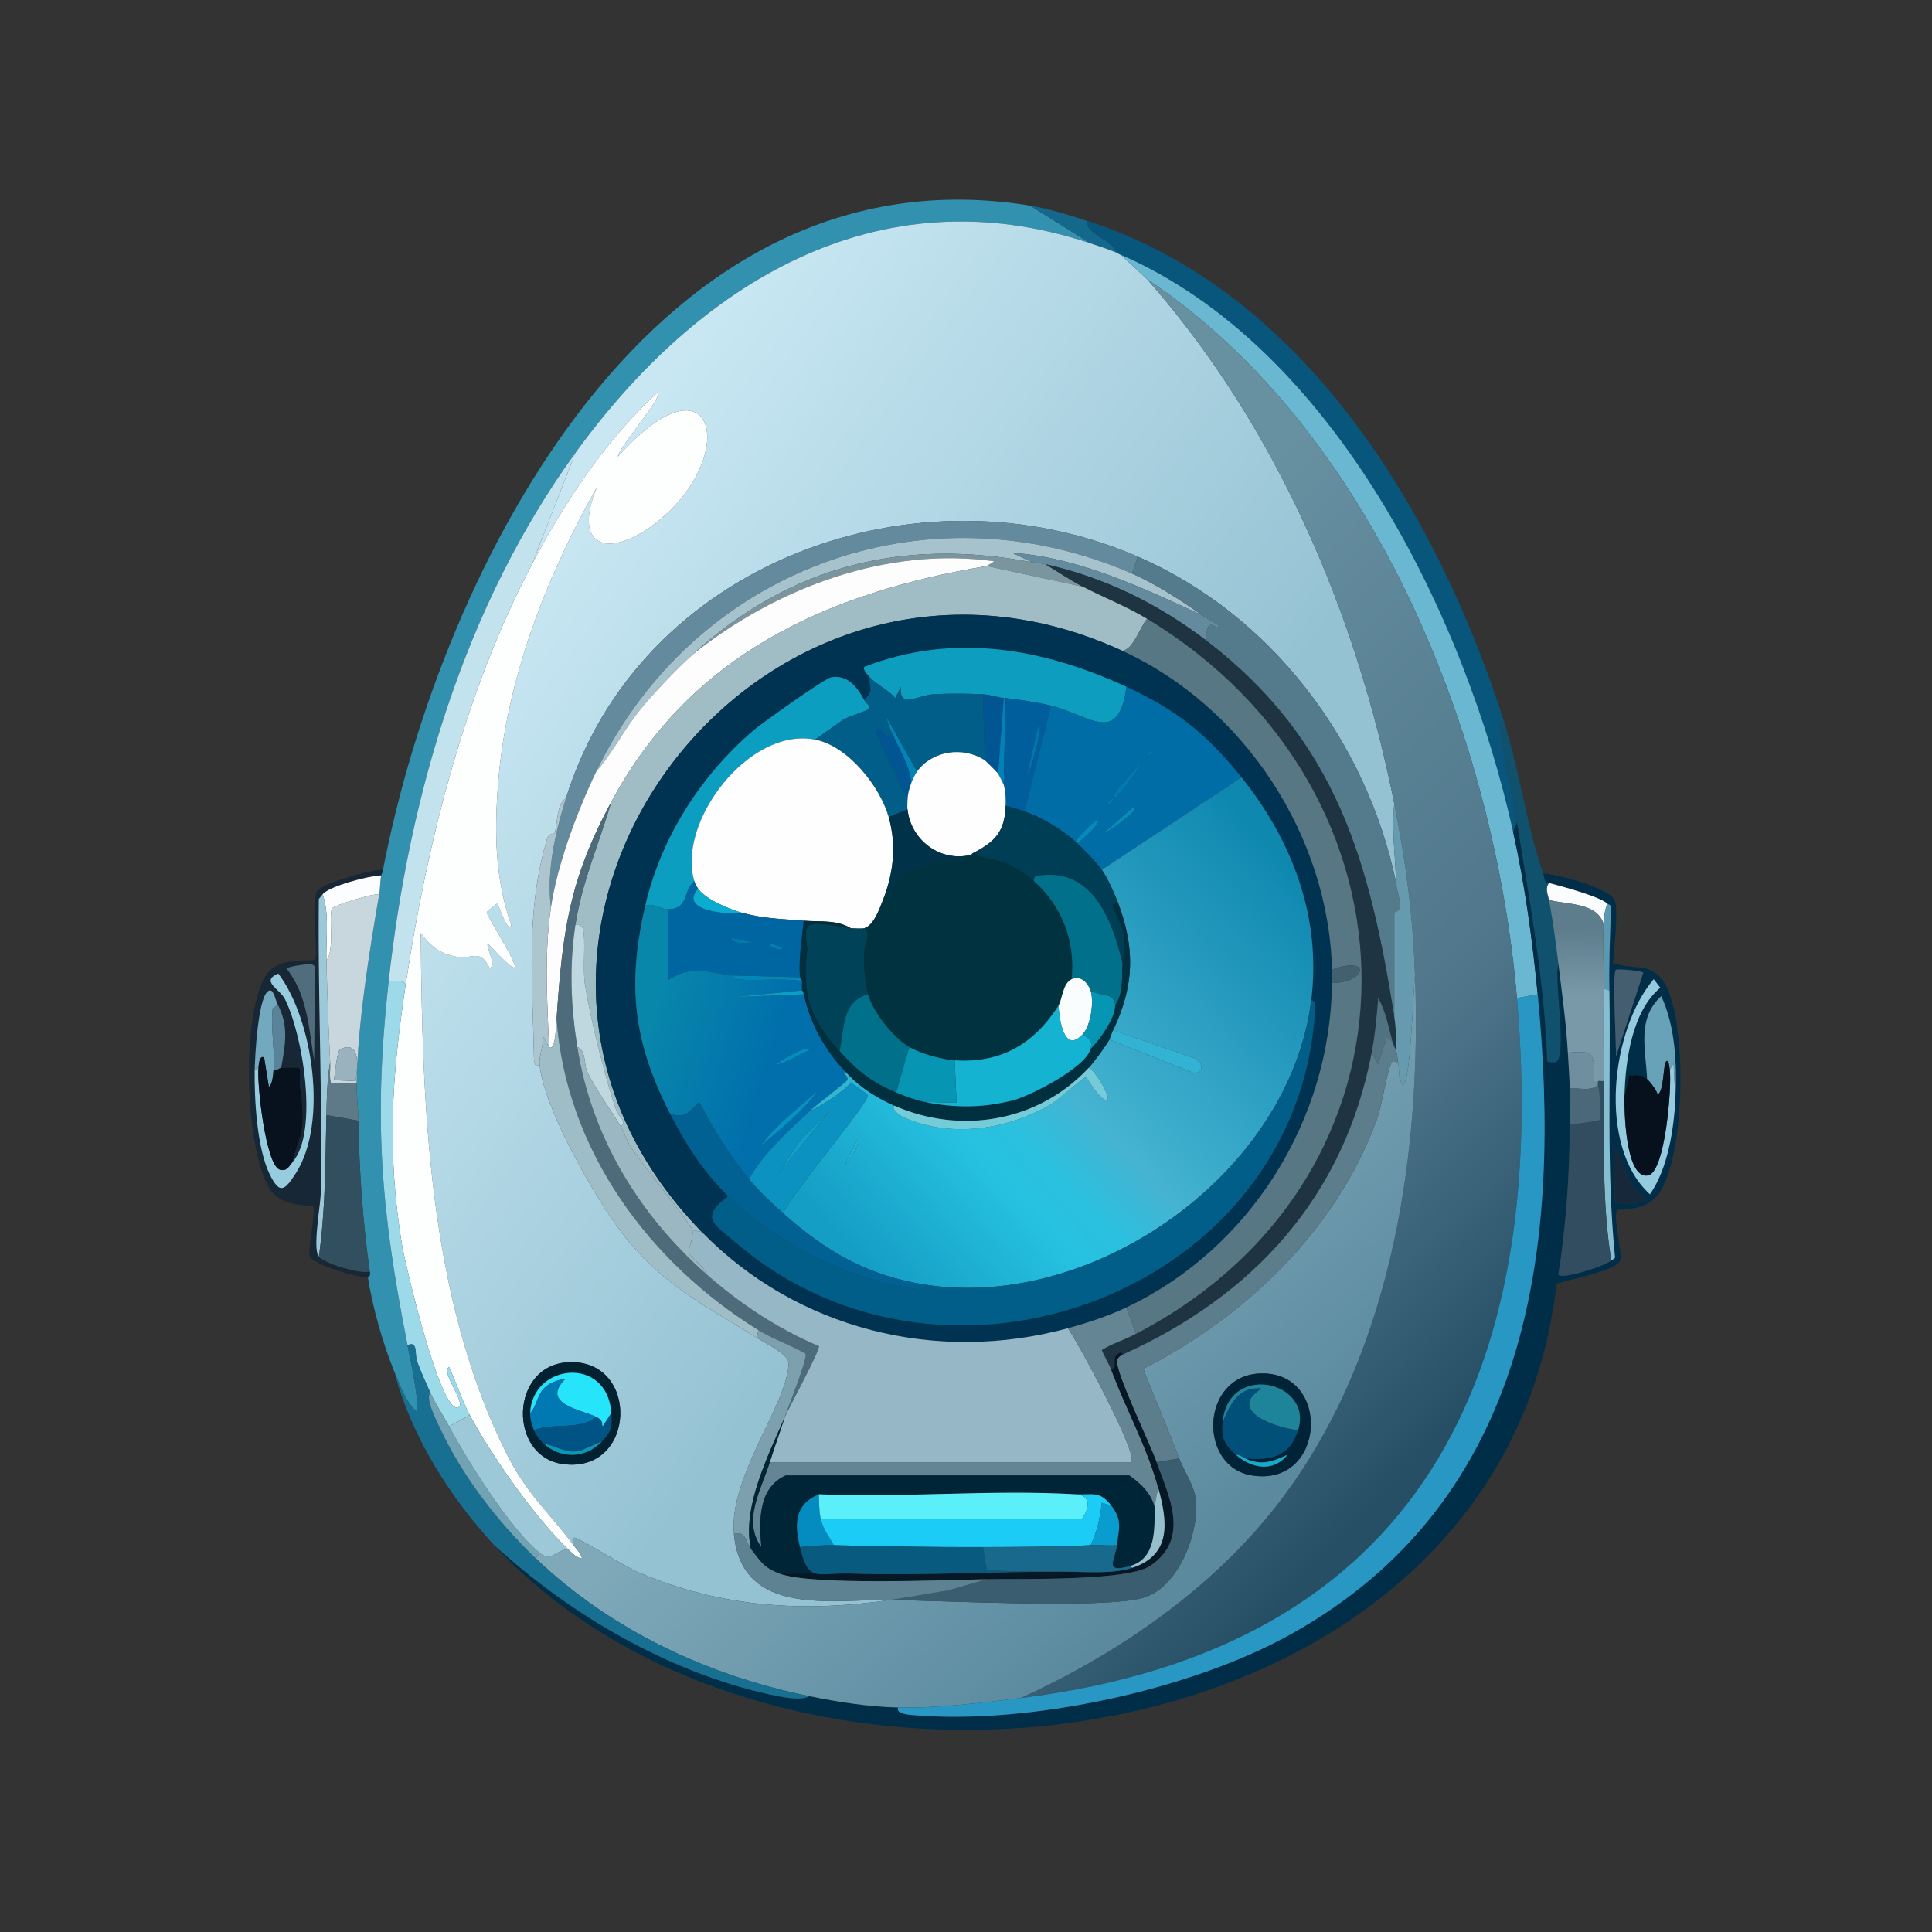 <svg xmlns="http://www.w3.org/2000/svg" width="1024" height="1024"><rect width="100%" height="100%" fill="#333333" stroke="none"/><defs><linearGradient id="a" x1="264.034" x2="586.626" y1="324.835" y2="561.339" gradientUnits="userSpaceOnUse"><stop offset="0%" style="stop-color:#c8e7f3"/><stop offset="89.75%" style="stop-color:#95c2d3"/></linearGradient></defs><defs><linearGradient id="b" x1="533.817" x2="839.213" y1="388.83" y2="684.394" gradientUnits="userSpaceOnUse"><stop offset="0%" style="stop-color:#6790a1"/><stop offset="59.529%" style="stop-color:#50778b"/><stop offset="64.941%" style="stop-color:#4c7388"/><stop offset="100%" style="stop-color:#264f66"/></linearGradient></defs><defs><linearGradient id="c" x1="669.352" x2="442.416" y1="443.986" y2="652.227" gradientUnits="userSpaceOnUse"><stop offset="0%" style="stop-color:#0f88b0"/><stop offset="53.896%" style="stop-color:#45b3d1"/><stop offset="65.26%" style="stop-color:#2bc0df"/><stop offset="73.052%" style="stop-color:#26c1e1"/><stop offset="100%" style="stop-color:#159ec5"/></linearGradient></defs><defs><linearGradient id="d" x1="834.884" x2="836.063" y1="491.934" y2="527.915" gradientUnits="userSpaceOnUse"><stop offset="0%" style="stop-color:#5e7d8c"/><stop offset="100%" style="stop-color:#7a99a8"/></linearGradient></defs><defs><linearGradient id="e" x1="344.017" x2="410.963" y1="537.385" y2="557.834" gradientUnits="userSpaceOnUse"><stop offset="0%" style="stop-color:#0987ab"/><stop offset="100%" style="stop-color:#006fac"/></linearGradient></defs><defs><linearGradient id="f" x1="486.891" x2="626.928" y1="677.834" y2="831.632" gradientUnits="userSpaceOnUse"><stop offset="0%" style="stop-color:#7fa9b9"/><stop offset="100%" style="stop-color:#5b8a9f"/></linearGradient></defs><path fill="#3191ae" d="m546 109 32 20c-113.275-37.834-208.137 21.586-273 111-58.65 80.85-88.058 181.263-99 280-8.131 73.367-4.132 121.457 10 193 1.083 5.483 7.128 33.136 4.5 35-5.462-5.096-8.495-13.738-11.5-21-5.878-14.208-11.7-34.777-14-50-.024-.156 1.422-.001 1-3-3.699-26.312-5.658-53.42-6-80-.083-6.464-1.137-13.778-1-20 .7-31.831 6.567-68.546 12-100 .534-3.094.48-7.232 1-10 .029-.155.678-1.338 1-3 31.334-161.996 144.741-384.345 343-352"/><path fill="#13688c" d="M576 117c-.878 6.661 13.576 10.282 16 17-4.557-1.904-9.309-3.433-14-5l-32-20c10.044 1.639 20.318 4.901 30 8"/><path fill="url(#a)" d="M578 129c4.691 1.567 9.443 3.096 14 5 .235.098 1.109.613 2 1l14 13c68.403 77.782 110.886 176.64 131 278-1.496 13.963.58 28.059 1 42-15.601-75.068-66.15-142.255-137-173-116.688-50.636-264.111 3.057-303 128-5.187 3.598-4.376 13.402-6 18.5-.183.576-3.095-.028-4 3-11.761 39.352-7.609 77.015-7 116 .01.619.112 6.475 3 3.5 1.727 22.903 30.992 74.236 46 92.5 21.317 25.943 41.789 35.395 69 52.5 4.655 2.926 17.093 8.971 17 13.5-.444 21.541-31.806 59.981-29 90.5 4.071 44.285 51.952 34.602 83 35-46.214 6.717-89.958 4.099-134.5-15-5.282-2.265-31.122-18.079-33-18-1.998.085-.503 3.181-.5 4-13.851-18.504-24.834-26.994-36-49.5-41.151-82.943-44.223-183.878-45-275 5.18 6.963 9.773 10.784 18.5 12.5 9.343 1.837 12.379-4.687 18 6 4.197-1.095-1.971-10.326-1-13 32.717 35.602-.858-13.963-.5-16.5.05-.352 5.156-4.591 5.5-4.5.876.231 5.277 15.644 7.5 11.5-8.63-25.201-9.057-48.606-7-75 4.327-55.511 25.519-109.714 52.5-157.5-13.397 31.732 5.476 38.391 30 20 46.175-34.628 33.225-94.235-19-36 .385-4.871 24.477-31.996 21-34-27.689 25.495-48.997 57.764-66.5 91l23-59c64.863-89.414 159.725-148.834 273-111M301.5 722c-31.413 1.293-32.424 50.141-3 54 38.893 5.101 40.786-55.555 3-54" style="fill:url(#a)"/>/&gt;<path fill="#09567c" d="M797 382c-2.736.662-2.32 2.066-2 4.5 1.99 15.114 6.453 33.458 9 49.5l-2 5c-25.376-114.45-94.928-256.854-208-306-.891-.387-1.765-.902-2-1-2.424-6.718-16.878-10.339-16-17 115.615 37.002 186.084 155.614 221 265"/><path fill="#6ab7d1" d="M802 441c6.293 28.385 10.184 57.062 13 86l-11 2c-11.953-139.657-76.337-301.148-196-381l-14-13c113.072 49.146 182.624 191.55 208 306"/><path fill="url(#b)" d="M804 529c17.097 199.75-51.749 345.007-263 371 49.506-22.594 97.392-55.042 132-97.5 63.592-78.017 80.648-187.252 77-285.5-1.199-32.285-4.737-59.438-11-91-20.114-101.36-62.597-200.218-131-278 119.663 79.852 184.047 241.343 196 381" style="fill:url(#b)"/>/&gt;<path fill="#fdfefe" d="M304 819c1.614 2.156 3.804 4.296 4.5 7-2.744-.035-5.603-3.215-7.5-5-17.3-16.278-40.742-49.898-52-71-4.25-7.966-7.19-17.255-11-25.5-4.801 2.97 10.263 20.287 4.5 21.5-9.554 2.011-28.085-77.711-29.5-86.5-8.009-49.74-5.393-88.303 2-137.5 11.329-75.394 31.455-155.504 67-223 17.503-33.236 38.811-65.505 66.5-91 3.477 2.004-20.615 29.129-21 34 52.225-58.235 65.175 1.372 19 36-24.524 18.391-43.397 11.732-30-20-26.981 47.786-48.173 101.989-52.5 157.5-2.057 26.394-1.63 49.799 7 75-2.223 4.144-6.624-11.269-7.5-11.5-.344-.091-5.45 4.148-5.5 4.5-.358 2.537 33.217 52.102.5 16.5-.971 2.674 5.197 11.905 1 13-5.621-10.687-8.657-4.163-18-6-8.727-1.716-13.32-5.537-18.5-12.5.777 91.122 3.849 192.057 45 275 11.166 22.506 22.149 30.996 36 49.5"/><path fill="#c2e3ee" d="M282 299c-35.545 67.496-55.671 147.606-67 223-2.041-3.308-5.359-1.678-9-2 10.942-98.737 40.35-199.15 99-280z"/><path fill="#638b9d" d="m603 295-3 9c-109.892-47.807-232.469-1.944-284 105-9.941 20.631-20.67 49.361-24 72-2.403-19.322 2.29-39.654 8-58 38.889-124.943 186.312-178.636 303-128"/><path fill="#a6c3cd" d="M600 304c12.357 5.376 25.966 14.166 37 22-31.885-14.627-65.423-30.598-100.5-33l10.5 5c-68.592-13.015-128.315 1.745-180 49-8.652 7.911-20.66 20.383-28 29.5-8.368 10.394-14.288 22.458-23 32.5 51.531-106.944 174.108-152.807 284-105"/><path fill="#638b9d" d="M637 326c2.748 1.951 6.2 3.516 9 5.5-.436 3.018-2.902-1.385-5 0-1.278.844-2.418 6.591-1 8.5-25.69-19.795-54.234-33.826-86-41-1.907-.431-4.874-.597-7-1l-10.5-5c35.077 2.402 68.615 18.373 100.5 33"/><path fill="#7b959f" d="M547 298c2.126.403 5.093.569 7 1 6.483 3.908 13.318 8.538 20 12l-51-11 4-2.5c-56.872-8.049-115.83 14.094-160 49.5 51.685-47.255 111.408-62.015 180-49"/><path fill="#fdfdfd" d="M523 300c-84.767 14.245-156.755 46.591-199 125-22.427 41.625-25.835 68.708-29 115-.209 3.063-.524 17.472-4 15-.965-24.636-2.623-49.369 1-74 3.33-22.639 14.059-51.369 24-72 8.712-10.042 14.632-22.106 23-32.5 7.34-9.117 19.348-21.589 28-29.5 44.17-35.406 103.128-57.549 160-49.5z"/><path fill="#547b8b" d="M740 468c.148 4.904 5.021 14.857-1 15.5V539c-12.978-81.627-30.209-145.995-99-199-1.418-1.909-.278-7.656 1-8.5 2.098-1.385 4.564 3.018 5 0-2.8-1.984-6.252-3.549-9-5.5-11.034-7.834-24.643-16.624-37-22l3-9c70.85 30.745 121.399 97.932 137 173"/><path fill="#1e3443" d="M640 340c68.791 53.005 86.022 117.373 99 199 .941 5.917 1.166 12.001 1 18-.17-.669-1.378-2.663-2-5-1.994-7.49-3.632-16.276-7.5-23-.807 9.739-1.67 19.4-3.5 29-14.562 76.41-62.624 128.757-132 160-.082.037-.077-1.657-1.5-1-5.524 2.551-.21 6.956-4.5 9-.515-1.393-5.107-9.928-5-10.5 5.701-3.477 12.087-5.429 18-8.5 159.836-83.017 157.215-287.695 6-379-10.915-6.591-22.747-11.17-34-17-6.682-3.462-13.517-8.092-20-12 31.766 7.174 60.31 21.205 86 41"/><path fill="#a0bcc5" d="m523 300 51 11c11.253 5.83 23.085 10.409 34 17-4.07 4.637-6.731 15.488-13 17-194.32-89.241-373.858 153.287-223 308l-5-1c-.525-2.915-28.722-37.856-33-44.5-1.294-2.01-3.386-7.822-5-10.5 3.775-2.538-1.234-5.325-2-7.5-5.856-16.637-14.179-49.572-17-68-1.248-8.156.531-23.316-1-29-.508-1.887-2.306-2.428-4-2.5 3.343-22.247 12.784-43.6 19-65 42.245-78.409 114.233-110.755 199-125"/><path fill="#003351" d="M595 345c64.493 29.618 109.29 98.115 111 169 .056 2.316.025 4.682 0 7-.785 72.582-43.187 140.726-109 172-9.42 4.476-20.909 8.252-31 11-69.637 18.962-143.694.591-194-51-150.858-154.713 28.68-397.241 223-308m-134 14c-.737 6.185 2.811 6.583-3 12-3.456-6.576-8.714-13.611-17.5-12-3.508.643-36.318 24.004-41 28-28.087 23.971-49.107 56.863-57.5 93-9.764 42.04-6.371 72.021 13 110 8.496 16.657 17.528 30.796 31 44-15.765 11.582-7.046 15.137 4.5 25 111.318 95.089 297.549 25.401 306.5-123.5.125-2.08.65-4.675-2-5.5 5.392-43.795-9.994-84.335-37-118-18.399-22.936-34.659-35.898-61-48-44.678-20.527-91.828-28.862-139-10.5-.777 1.488 2.12 4.484 3 5.5"/><path fill="#577785" d="m602 707-5-14c65.813-31.274 108.215-99.418 109-172 18.305-.179 21.006-14.809 0-7-1.71-70.885-46.507-139.382-111-169 6.269-1.512 8.93-12.363 13-17 151.215 91.305 153.836 295.983-6 379"/><path fill="#0d9ebf" d="M597 364c-3.939 31.859-20.211 14.742-40 10-8.048-1.928-15.782-2.989-24-4-.328-.04-.671.038-1 0-3.496-.401-7.409-1.816-11-2-8.071-.413-18.45-.484-26.5 0-7.833.471-18.285 8.108-17-4l-3 6c-2.966-3.81-10.735-7.809-13.5-11-.88-1.016-3.777-4.012-3-5.5 47.172-18.362 94.322-10.027 139 10.5"/><path fill="#0c9ec0" d="M458 371c.812 1.544 3.963 3.492 2.5 5l-13 5-15.5 11c-35.273-6.865-73.414 44.04-64 75-6.566 5.97-2.547 14.607-14 15-2.991.103-8.352-3.62-12-2 8.393-36.137 29.413-69.029 57.5-93 4.682-3.996 37.492-27.357 41-28 8.786-1.611 14.044 5.424 17.5 12"/><path fill="#005e88" d="m521 368 1 35c-11.521-7.551-27.852-5.211-36 6l-16-28.5c.547 2.901 1.861 5.823 3 8.5-5.805 4.52-3.825-5.543-9-1.5l17 36.5c-.064 1.582-.168 3.448 0 5l-10 4c-4.708-16.255-21.543-37.603-39-41l15.5-11 13-5c1.463-1.508-1.688-3.456-2.5-5 5.811-5.417 2.263-5.815 3-12 2.765 3.191 10.534 7.19 13.5 11l3-6c-1.285 12.108 9.167 4.471 17 4 8.05-.484 18.429-.413 26.5 0"/><path fill="#006da7" d="m658 412-74 49c-2.096-3.082-10.018-11.286-13-14 16.869-13.402 13.236-18.723-1-1-7.873-6.812-17.214-12.425-27-16l14-56c19.789 4.742 36.061 21.859 40-10 26.341 12.102 42.601 25.064 61 48m-48.5-14-2 4 3.5-3.5zM591 423c-.148.221-4.393.767-4 3.5 1.815.496 3.133-2.606 4-3.5 5.208-5.368 11.378-13.135 14.5-20-4.736 5.951-11.19 12.418-15.5 18.5-.052.074 1.354.972 1 1.5m9.5 5L585 441.5c3.717-1.41 9.624-5.871 12.5-8.5.215-.197 5.971-4.68 3-5"/><path fill="#005592" d="m532 370-3 40c-.265-.418-6.586-6.729-7-7l-1-35c3.591.184 7.504 1.599 11 2"/><path fill="#0181b7" d="M532 416c-.096-.321-2.783-5.658-3-6l3-40c.329.038.672-.04 1 0z"/><path fill="#005e9c" d="m557 374-14 56c-3.211-1.173-6.724-1.983-10-3 .099-3.619.04-7.518-1-11l1-46c8.218 1.011 15.952 2.072 24 4m-6.5 10-6 26c1.311.339 8.409-23.723 6-26"/><path fill="#0184b7" d="M486 409c-.876 1.205-2.471 4.526-3 6-.945-9.628-6.352-17.427-10-26-1.139-2.677-2.453-5.599-3-8.5z"/><path fill="#10516e" d="M797 382c8.144 25.513 12.787 58.443 21 81 .58 1.594.389 5.492 3 5-2.172 3.08-.562 5.943 0 9 2.098 11.42 3.589 22.47 5 34-2.485 7.933 5.094 49.921-1.5 52-.785.247-4.009.193-4.5-.5-1.395-42.648-9.337-84.542-16-126.5-2.547-16.042-7.01-34.386-9-49.5-.32-2.434-.736-3.838 2-4.5"/><path fill="#0075ae" d="M550.5 384c2.409 2.277-4.689 26.339-6 26z"/><path fill="#005592" d="M473 389c3.648 8.573 9.055 16.372 10 26-1.107 3.086-1.865 5.669-2 9l-17-36.5c5.175-4.043 3.195 6.02 9 1.5"/><path fill="#fefefe" d="M432 392c17.457 3.397 34.292 24.745 39 41 4.303 14.857 2.539 30.042-3 44-1.763 4.442-4.847 13.583-10 15-1.364.375-5.177.037-7 0-7.732-4.645-16.642-3.305-25-4-11.292-.939-20.859-1.051-32-4-6.852-1.814-19.977-7.199-24-13-1.153-1.662-1.394-2.005-2-4-9.414-30.96 28.727-81.865 64-75m90 11c.414.271 6.735 6.582 7 7 .217.342 2.904 5.679 3 6 1.04 3.482 1.099 7.381 1 11-.369 13.538-5.41 19.04-17 25-1.284.66-.935.972-1 1-16.283 4.283-32.209-7.48-34-24-.168-1.552-.064-3.418 0-5 .135-3.331.893-5.914 2-9 .529-1.474 2.124-4.795 3-6 8.148-11.211 24.479-13.551 36-6"/><path fill="#007ab2" d="m609.5 398 1.5.5-3.5 3.5zM591 423c.354-.528-1.052-1.426-1-1.5 4.31-6.082 10.764-12.549 15.5-18.5-3.122 6.865-9.292 14.632-14.5 20"/><path fill="url(#c)" d="M658 412c27.006 33.665 42.392 74.205 37 118-11.269 91.536-114.68 164.538-204 151-30.919-4.686-53.097-17.647-76-38 3.447-8.695 45.653-58.705 45-62.5-.094-.547-7.717-5.867-9-6.5.136-.139.892-1.543 1-2 6.576 5.927 13.889 10.429 22 14-1.987 2.001 3.665 5.619 4.5 6 25.314 11.545 55.895 6.742 79-7 3.443-2.048 16.885-14.238 18-14 .796.17 7.099 12.024 11 12 3.346-.333-6.905-16.89-9.5-17 2.738-2.934 9.035-11.51 11-15l45.5 18c5.112-2.259 3.511-5.382 0-8L590 546c11.436-23.947 11.748-44.193 2-69-1.894-4.819-5.115-11.758-8-16zM454.5 604l-7 14c2.368-3.384 8.297-9.723 7-14" style="fill:url(#c)"/>/&gt;<path fill="#adc5ce" d="M300 423c-5.71 18.346-10.403 38.678-8 58-3.623 24.631-1.965 49.364-1 74l-3-5.5c-.02 4.351-2.31 10.386-2 14.5-2.888 2.975-2.99-2.881-3-3.5-.609-38.985-4.761-76.648 7-116 .905-3.028 3.817-2.424 4-3 1.624-5.098.813-14.902 6-18.5"/><path fill="#007ab2" d="M591 423c-.867.894-2.185 3.996-4 3.5-.393-2.733 3.852-3.279 4-3.5"/><path fill="#4d6b7a" d="M305 490c-3.355 22.33-2.465 42.926 1 65 7.426 47.301 32.496 88.539 68 120 17.907 15.869 37.959 29.122 60 38.5.75 2.174-15.963 32.784-18 37.5 1.605-4.958 12.159-30.935 11-33.5-7.954-4.664-17.19-7.673-25-12.5-57.959-35.817-102.001-95.541-107-165 3.165-46.292 6.573-73.375 29-115-6.216 21.4-15.657 42.753-19 65"/><path fill="#669aae" d="M750 517c-.888 4.806-2.247 58.196-6.5 58-2.551-2.687-1.705-8.303-2.5-12-.315-1.464-.264-3.103-1-6 .166-5.999-.059-12.083-1-18v-55.5c6.021-.643 1.148-10.596 1-15.5-.42-13.941-2.496-28.037-1-42 6.263 31.562 9.801 58.715 11 91"/><path fill="#003e55" d="M543 430c9.786 3.575 19.127 9.188 27 16 .132.114.533.575 1 1 2.982 2.714 10.904 10.918 13 14 2.885 4.242 6.106 11.181 8 16l-2.5 3 5.5 12.5c1.461 7.721.363 13.616 0 18.5-5.299-22.292-15.363-50.644-43.5-47-2.156.279-3.66.104-3.5 3-3.641-3.192-9.09-7.005-13.5-9-5.71-2.583-13.454-2.658-18.5-6 11.59-5.96 16.631-11.462 17-25 3.276 1.017 6.789 1.827 10 3"/><path fill="#048ebb" d="M600.5 428c2.971.32-2.785 4.803-3 5-2.876 2.629-8.783 7.09-12.5 8.5z"/><path fill="#00324a" d="M481 429c1.791 16.52 17.717 28.283 34 24-10.683 4.666-21.332 2.852-31.5 8-8.33 4.218-10.15 9.278-15.5 16 5.539-13.958 7.303-29.143 3-44z"/><path fill="#038bba" d="M571 447c-.467-.425-.868-.886-1-1 14.236-17.723 17.869-12.402 1 1"/><path fill="#002e48" d="M826 511c1.904 15.558 4.122 31.34 5 47 .348 6.204.831 12.843 1 19 .173 6.3.014 12.694 0 19-.06 26.606-1.948 53.227-6 79.5 1.078 3.045 25.2-4.595 28-7.5.182-.188 1.709-.7 2-1.5-4.693-46.951-2.174-94.276-3-141.5-.26-14.847.276-29.705 1-44.5-.328-.819-1.727-1.244-2-1.5-4.125-3.856-24.694-9.344-31-11-2.611.492-2.42-3.406-3-5 7.204.144 35.998 8.007 38 14.5 1.826 5.925-.596 25.78-1 33 11.846 3.991 21.194-1.108 28 12 11.257 21.68 10.058 88.301-3 109-7.55 11.968-21.923 8.469-23 10-2.111 3.003 2.733 22.778 2 26-1.424 6.263-28.367 10.605-34 13C795.803 938.465 416.844 986.302 262 819c40.117 36.696 91.893 67.122 145.5 79 5.537 1.227 17.19 3.779 21.5 1 15.445 3.119 31.182 5.621 47 6-1.349 3.424 5.974 3.866 7.5 4 61.134 5.387 147.451-13.068 201-43C811.466 795.031 827.947 660.044 815 527c-2.816-28.938-6.707-57.615-13-86l2-5c6.663 41.958 14.605 83.852 16 126.5.491.693 3.715.747 4.5.5 6.594-2.079-.985-44.067 1.5-52m30.5 3c-2.136.852.219 40.699 0 46l14.5-44.5c-.794-.909-13.048-2.079-14.5-1.5m31.5 68c.838-17.563.011-37.882-7.5-54-13.088 11.833-8.2 28.369-7.5 44-3.578-2.396-4.407-2.359-9.5-2l-2.5 11c.451-18.704 3.976-44.984 19-57.5l-3.5-4.5c-22.551 26.468-30.053 88.535-2 114 9.533-13.678 12.715-34.555 13.5-51m-32.5 26 .5 29.5c6.051 1.185 11.904.292 17.5-1.5-11.337-6.515-11.325-18.38-18-28"/><path fill="#00323f" d="M548 467c14.866 13.032 22.081 32.123 20 52-4.864 2.294-4.893 10.678-7 14-12.897 20.334-30.661 30.632-55 29-7.03-.471-17.897-3.527-24-7-8.33-4.741-19.412-18.689-22-28-2.193-7.889-2.335-15.372-2-23.5.121-2.937 3.782-8.508 0-11.5 5.153-1.417 8.237-10.558 10-15 5.35-6.722 7.17-11.782 15.5-16 10.168-5.148 20.817-3.334 31.5-8 .065-.028-.284-.34 1-1 5.046 3.342 12.79 3.417 18.5 6 4.41 1.995 9.859 5.808 13.5 9"/><path fill="#182736" d="M203 461c-.322 1.662-.971 2.845-1 3-6.238.124-27.334 5.593-31 10a98 98 0 0 0-2 2.5c-.568 51.907 1.975 104.103 1 156-.125 6.659-4.402 29.261-1 33.5 2.94 3.664 21.589 9.264 27 8 .422 2.999-1.024 2.844-1 3-5.57.268-29.892-6.92-31-11.5-.786-3.25 3.441-23.966 2-26-.774-1.093-15.254.81-22-8-14.527-18.971-16.762-97.263-2-116 6.861-8.709 23.981-5.562 25-7 1.65-2.329-2.155-30.546 1-36 2.509-4.338 29.001-11.8 35-11.5m-38.5 50c-.624-.13-12.33 1.146-12.5 2.5 10.962 13.699 11.779 31.9 14.5 48.5l.5-49.5c-.804-1.108-1.242-1.238-2.5-1.5M155 616c1.027-5.791 4.138-11.612 5-17.5 1.071-7.318-.113-17.655-1-22-.453-2.22.789-9.394-.5-10.5-.361-.309-7.621.037-9.5 0 2.276-12.705 4.182-22.328-2-34-.673-1.27-1.889-6.712-3.5-7-6.82-1.22-8.432 37.481-8.5 42-.233 15.463 1.158 41.596 8 55.5 5.271 10.711 7.874 8.673 14-1 16.712-26.387 9.067-80.959-9.5-105.5-9.636 4.041.731 8.077 3.5 13.5 9.413 18.436 18.065 70.621 4 86.5"/><path fill="#fcfdfe" d="M202 464c-.52 2.768-.466 6.906-1 10-3.503-.508-24.273 5.969-25 7.5-1.998 4.205 1.487 22.793-3 27.5-.306-11.457 1.696-24.515-2-35 3.666-4.407 24.762-9.876 31-10"/><path fill="#01708b" d="M595 511c-.537 7.221.529 15.534-4 22-.205-7.443-8.59-4.63-13-8-1.406-4.092-5.309-8.212-10-6 2.081-19.877-5.134-38.968-20-52-.16-2.896 1.344-2.721 3.5-3 28.137-3.644 38.201 24.708 43.5 47"/><path fill="#0066a1" d="M368 467c.606 1.995.847 2.338 2 4-10.552 12.165 16.462 13.813 24 13 11.141 2.949 20.708 3.061 32 4-1.046 10.026-2.739 19.81-2 30l-36-1c-13.382-1.513-20.255-6.014-34 2.5V482c11.453-.393 7.434-9.03 14-15m19.5 30c.147 3.524 9.617 3.23 11.5 2.5zm21 3c-2.751 1.204 5.08 4.249 6.5 2.5z"/><path fill="#fafcfd" d="M852 479c-1.591 3.348-1.823 7.421-2 11-3.246-11.724-19.155-10.383-29-13-.562-3.057-2.172-5.92 0-9 6.306 1.656 26.875 7.144 31 11"/><path fill="#0cacd0" d="M394 484c-7.538.813-34.552-.835-24-13 4.023 5.801 17.148 11.186 24 13"/><path fill="#9bc9d9" d="M173 509c.477 17.9 1.081 36.107 2 54-1.639 9.078-1.774 18.804-2 28-.616 25.029-.428 50.14-4 75-3.402-4.239.875-26.841 1-33.5.975-51.897-1.568-104.093-1-156a98 98 0 0 1 2-2.5c3.696 10.485 1.694 23.543 2 35"/><path fill="#c8d6dd" d="M201 474c-5.433 31.454-11.3 68.169-12 100-2.282-.481-12.578.654-13.5 0-1.018-.722-.401-9.072-.5-11-.919-17.893-1.523-36.1-2-54 4.487-4.707 1.002-23.295 3-27.5.727-1.531 21.497-8.008 25-7.5m-20.5 82c-2.059.916-2.985 13.668-3.5 16.5l11.5.5c.93-6.348 3.087-21.93-8-17"/><path fill="#002f3f" d="M590 546c-.702 1.47-1.483 4.083-2 5-1.965 3.49-8.262 12.066-11 15-26.602 28.506-67.636 35.569-103 20-8.111-3.571-15.424-8.073-22-14-1.017-.916-2.965-2.918-4-4-10.81-11.293-18.733-25.624-22-41-.48-2.259-.981-1.89-1-2-.263-1.495.177-3.402 0-5-.108-.973-.932-1.057-1-2-.739-10.19.954-19.974 2-30 8.358.695 17.268-.645 25 4-5.197-.106-20.57-4.622-23-.5-2.043 3.465.281 9.581 0 12-2.7 23.276.706 35.256 17 53.5 9.384 10.507 16.907 16.481 30 22 5.069 2.137 9.567 3.853 15 5 15.919 3.36 31.676 3.276 47.5-1 9.191-2.484 38.052-17.347 40.5-27 4.669-4.648 13.18-16.451 13-23 4.529-6.466 3.463-14.779 4-22 .363-4.884 1.461-10.779 0-18.5l-5.5-12.5 2.5-3c9.748 24.807 9.436 45.053-2 69"/><path fill="url(#d)" d="M850 490c-.554 11.231.114 22.737 0 34-.166 16.328-.156 32.71 0 49-.975.087-2.044-.146-3 0-1.017.155-1.569 1.59-2 .5-.55-13.576 1.636-17.41-14-15.5-.878-15.66-3.096-31.442-5-47-1.411-11.53-2.902-22.58-5-34 9.845 2.617 25.754 1.276 29 13" style="fill:url(#d)"/>/&gt;<path fill="url(#e)" d="M354 482v37.5c13.745-8.514 20.618-4.013 34-2.5.124.014.712 1.917 1.5 2 11.093 1.171 24.074-.74 35.5 1 .177 1.598-.263 3.505 0 5l-37 3.5 38-1.5c3.267 15.376 11.19 29.707 22 41-1.993.932 2.105 2.319 1 4.5-.586 1.156-16.88 13.553-20 16.5-11.396 10.765-24.392 22.095-32 36-10.523-12.527-18.736-26.605-26.5-41-4.642 4.96-7.983 9.598-15.5 6-19.371-37.979-22.764-67.96-13-110 3.648-1.62 9.009 2.103 12 2m72.5 74c-2.187.095-13.41 6.198-15.5 8.5 6.318-1.51 12.402-5.315 18-8-.233-.76-1.642-.537-2.5-.5m7 22c-10.498 9.554-22.15 17.868-30.5 29.5 10.632-9.009 22.365-18.259 30.5-29.5" style="fill:url(#e)"/>/&gt;<path fill="#5b98b1" d="m853 525-3-1c.114-11.263-.554-22.769 0-34 .177-3.579.409-7.652 2-11 .273.256 1.672.681 2 1.5-.724 14.795-1.26 29.653-1 44.5"/><path fill="#004358" d="M451 492c1.823.037 5.636.375 7 0 3.782 2.992.121 8.563 0 11.5-.335 8.128-.193 15.611 2 23.5-14.367 4.45-12.152 18.514-15 30-16.294-18.244-19.7-30.224-17-53.5.281-2.419-2.043-8.535 0-12 2.43-4.122 17.803.394 23 .5"/><path fill="#bfd8df" d="M329 597c-5.176-8.588-14.062-20.703-18-29.5-1.435-3.205-.356-10.969-5-12.5-3.465-22.074-4.355-42.67-1-65 1.694.072 3.492.613 4 2.5 1.531 5.684-.248 20.844 1 29 2.821 18.428 11.144 51.363 17 68 .766 2.175 5.775 4.962 2 7.5"/><path fill="#007bb0" d="m387.5 497 11.5 2.5c-1.883.73-11.353 1.024-11.5-2.5"/><path fill="#0081b6" d="m408.5 500 6.5 2.5c-1.42 1.749-9.251-1.296-6.5-2.5"/><path fill="#506d7d" d="M164.5 511c1.258.262 1.696.392 2.5 1.5l-.5 49.5c-2.721-16.6-3.538-34.801-14.5-48.5.17-1.354 11.876-2.63 12.5-2.5"/><path fill="#426070" d="M706 521c.025-2.318.056-4.684 0-7 21.006-7.809 18.305 6.821 0 7"/><path fill="#445e6f" d="M856.5 514c1.452-.579 13.706.591 14.5 1.5L856.5 560c.219-5.301-2.136-45.148 0-46"/><path fill="#96ccde" d="m135 567 2-1c-.924 7.757 3.827 52.261 11.5 54 3.745.848 4.618-1.875 6.5-4 14.065-15.879 5.413-68.064-4-86.5-2.769-5.423-13.136-9.459-3.5-13.5 18.567 24.541 26.212 79.113 9.5 105.5-6.126 9.673-8.729 11.711-14 1-6.842-13.904-8.233-40.037-8-55.5"/><path fill="#0188b8" d="M424 518c.068.943.892 1.027 1 2-11.426-1.74-24.407.171-35.5-1-.788-.083-1.376-1.986-1.5-2z"/><path fill="url(#f)" d="M541 900c-20.775 2.556-44.803 5.484-65 5-15.818-.379-31.555-2.881-47-6-53.869-10.879-105.218-35.065-145-73l2-3c6.167 4.949 7.178-.562 15-2 1.897 1.785 4.756 4.965 7.5 5-.696-2.704-2.886-4.844-4.5-7-.003-.819-1.498-3.915.5-4 1.878-.079 27.718 15.735 33 18 44.542 19.099 88.286 21.717 134.5 15 27.605.354 112.001 4.781 133.5-1 18.499-4.974 29.499-32.882 28.5-50.5-.495-8.734-6.199-16.094-9-23.5-6.03-15.941-12.914-31.534-19-47.5 54.003-27.671 101.099-72.568 123-130 3.697-9.695 4.919-22.447 8-31 1.148-3.187 1.486-1.895 4-1.5.795 3.697-.051 9.313 2.5 12 4.253.196 5.612-53.194 6.5-58 3.648 98.248-13.408 207.483-77 285.5-34.608 42.458-82.494 74.906-132 97.5m126.5-172c-31.21 1.544-32.527 49.392-4 54 39.568 6.391 42.402-55.9 4-54" style="fill:url(#f)"/>/&gt;<path fill="#fafdfd" d="M578 525c1.984 5.774.144 18.439-4 23-10.247 11.276-12.506-8.284-13-15 2.107-3.322 2.136-11.706 7-14 4.691-2.212 8.594 1.908 10 6"/><path fill="#95cbde" d="M861 581c-.158 6.56.36 44.238 12.5 42 9.174-1.691 12.657-47.673 11.5-56l2-3.5 1 18.5c-.785 16.445-3.967 37.322-13.5 51-28.053-25.465-20.551-87.532 2-114l3.5 4.5c-15.024 12.516-18.549 38.796-19 57.5"/><path fill="#9cd9e9" d="M215 522c-7.393 49.197-10.009 87.76-2 137.5 1.415 8.789 19.946 88.511 29.5 86.5 5.763-1.213-9.301-18.53-4.5-21.5 3.81 8.245 6.75 17.534 11 25.5l-11 6c-3.167-5.888-7.237-11.955-10-18-2.288-5.007-5.113-11.39-7-16.5-1.25-3.384.696-11.116-5-8.5-14.132-71.543-18.131-119.633-10-193 3.641.322 6.959-1.308 9 2"/><path fill="#0c9fc4" d="M425 525c.019.11.52-.259 1 2l-38 1.5z"/><path fill="#86bed1" d="M853 525c.826 47.224-1.693 94.549 3 141.5-.291.8-1.818 1.312-2 1.5-5.068-31.424-3.696-63.267-4-95-.156-16.29-.166-32.672 0-49z"/><path fill="#73a9bf" d="M147 532c-.094 1.751-2.319 1.406-2.5 3-1.117 9.826 1.308 21.959.5 32-.16 1.992-.556 8.063-2.5 9l-2.5-15.5c-2.682-1.604-2.885 4.534-3 5.5l-2 1c.068-4.519 1.68-43.22 8.5-42 1.611.288 2.827 5.73 3.5 7"/><path fill="#0795b4" d="M591 533c.18 6.549-8.331 18.352-13 23 1.255-4.951-.823-4.851-4-8 4.144-4.561 5.984-17.226 4-23 4.41 3.37 12.795.557 13 8"/><path fill="#01708b" d="M460 527c2.588 9.311 13.67 23.259 22 28l-7 24c-13.093-5.519-20.616-11.493-30-22 2.848-11.486.633-25.55 15-30"/><path fill="#2997c4" d="M476 905c20.197.484 44.225-2.444 65-5 211.251-25.993 280.097-171.25 263-371l11-2c12.947 133.044-3.534 268.031-130.5 339-53.549 29.932-139.866 48.387-201 43-1.526-.134-8.849-.576-7.5-4"/><path fill="#68a2b9" d="m888 582-1-18.5-2 3.5c-.225-1.619-.257-2.99-1-4.5-2.854-2.297-1.553 16.491-5.5 17.5-.289-1.954-4.349-7.229-5.5-8-.7-15.631-5.588-32.167 7.5-44 7.511 16.118 8.338 36.437 7.5 54"/><path fill="#507282" d="m738 552-3-2.5-4.5 14.5-3.5-6c1.83-9.6 2.693-19.261 3.5-29 3.868 6.724 5.506 15.51 7.5 23"/><path fill="#005e88" d="M386 634c24.837 24.343 63.851 44.37 98.5 49 1.404.188 7.012 1.018 6.5-2 89.32 13.538 192.731-59.464 204-151 2.65.825 2.125 3.42 2 5.5-8.951 148.901-195.182 218.589-306.5 123.5-11.546-9.863-20.265-13.418-4.5-25"/><path fill="#588398" d="M149 566c-.814-.016-2.195 1.732-4 1 .808-10.041-1.617-22.174-.5-32 .181-1.594 2.406-1.249 2.5-3 6.182 11.672 4.276 21.295 2 34"/><path fill="#15b3d2" d="M574 548c3.177 3.149 5.255 3.049 4 8-2.448 9.653-31.309 24.516-40.5 27-15.824 4.276-31.581 4.36-47.5 1l17 .5-1-22.5c24.339 1.632 42.103-8.666 55-29 .494 6.716 2.753 26.276 13 15"/><path fill="#9ebdc7" d="m402 705-1 4c-27.211-17.105-47.683-26.557-69-52.5-15.008-18.264-44.273-69.597-46-92.5-.31-4.114 1.98-10.149 2-14.5l3 5.5c3.476 2.472 3.791-11.937 4-15 4.999 69.459 49.041 129.183 107 165"/><path fill="#32b3d4" d="M588 551c.517-.917 1.298-3.53 2-5l43.5 15c3.511 2.618 5.112 5.741 0 8z"/><path fill="#5b7d8c" d="M738 552c.622 2.337 1.83 4.331 2 5 .736 2.897.685 4.536 1 6-2.514-.395-2.852-1.687-4 1.5-3.081 8.553-4.303 21.305-8 31-21.901 57.432-68.997 102.329-123 130 6.086 15.966 12.97 31.559 19 47.5l-12 2c-3.555-9.828-21.42-46.977-21-53.5.104-1.607 1.586-2.954 3-3.5 69.376-31.243 117.438-83.59 132-160l3.5 6 4.5-14.5z"/><path fill="#9ab7c2" d="M329 597c1.614 2.678 3.706 8.49 5 10.5 4.278 6.644 32.475 41.585 33 44.5.717 3.982-2.193 10.022-2 11.5.431 3.305 8.644 7.461 9 11.5-35.504-31.461-60.574-72.699-68-120 4.644 1.531 3.565 9.295 5 12.5 3.938 8.797 12.824 20.912 18 29.5"/><path fill="#0795b4" d="m506 562 1 22.5-17-.5c-5.433-1.147-9.931-2.863-15-5l7-24c6.103 3.473 16.97 6.529 24 7"/><path fill="#9ab1be" d="M180.5 556c11.087-4.93 8.93 10.652 8 17l-11.5-.5c.515-2.832 1.441-15.584 3.5-16.5"/><path fill="#028dbe" d="M426.5 556c.858-.037 2.267-.26 2.5.5-5.598 2.685-11.682 6.49-18 8 2.09-2.302 13.313-8.405 15.5-8.5"/><path fill="#708f9e" d="M847 573c.084.633-.161 1.561 0 2-3.496 3.705-10.125 1.377-15 2-.169-6.157-.652-12.796-1-19 15.636-1.91 13.45 1.924 14 15.5.431 1.09.983-.345 2-.5"/><path fill="#08121e" d="M145 567c1.805.732 3.186-1.016 4-1 1.879.037 9.139-.309 9.5 0 1.289 1.106.047 8.28.5 10.5.887 4.345 2.071 14.682 1 22-.862 5.888-3.973 11.709-5 17.5-1.882 2.125-2.755 4.848-6.5 4-7.673-1.739-12.424-46.243-11.5-54 .115-.966.318-7.104 3-5.5l2.5 15.5c1.944-.937 2.34-7.008 2.5-9"/><path fill="#07111e" d="M885 567c1.157 8.327-2.326 54.309-11.5 56-12.14 2.238-12.658-35.44-12.5-42l2.5-11c5.093-.359 5.922-.396 9.5 2 1.151.771 5.211 6.046 5.5 8 3.947-1.009 2.646-19.797 5.5-17.5.743 1.51.775 2.881 1 4.5"/><path fill="#5e7a89" d="M189 574c-.137 6.222.917 13.536 1 20l-17-3c.226-9.196.361-18.922 2-28 .099 1.928-.518 10.278.5 11 .922.654 11.218-.481 13.5 0"/><path fill="#74ccd8" d="M474 586c35.364 15.569 76.398 8.506 103-20 2.595.11 12.846 16.667 9.5 17-3.901.024-10.204-11.83-11-12-1.115-.238-14.557 11.952-18 14-23.105 13.742-53.686 18.545-79 7-.835-.381-6.487-3.999-4.5-6"/><path fill="#2fb7d1" d="M452 572c-.108.457-.864 1.861-1 2-5.82 5.949-14.496 11.416-22 15 3.12-2.947 19.414-15.344 20-16.5 1.105-2.181-2.993-3.568-1-4.5 1.035 1.082 2.983 3.084 4 4"/><path fill="#314d5f" d="M850 573c.304 31.733-1.068 63.576 4 95-2.8 2.905-26.922 10.545-28 7.5 4.052-26.273 5.94-52.894 6-79.5 2.214-.052 15.533-1.838 16-2.5.815-1.156-.142-16.166-1-18.5-.161-.439.084-1.367 0-2 .956-.146 2.025.087 3 0"/><path fill="#0b92c0" d="M415 643c-6.309-5.607-12.565-11.53-18-18 7.608-13.905 20.604-25.235 32-36 7.504-3.584 16.18-9.051 22-15 1.283.633 8.906 5.953 9 6.5.653 3.795-41.553 53.805-45 62.5m24.5-54L424 604.5 412.5 622l14.5-17.5z"/><path fill="#4b6879" d="M832 596c.014-6.306.173-12.7 0-19 4.875-.623 11.504 1.705 15-2 .858 2.334 1.815 17.344 1 18.5-.467.662-13.786 2.448-16 2.5"/><path fill="#0493c2" d="M433.5 578c-8.135 11.241-19.868 20.491-30.5 29.5 8.35-11.632 20.002-19.946 30.5-29.5"/><path fill="#016192" d="M397 625c5.435 6.47 11.691 12.393 18 18 22.903 20.353 45.081 33.314 76 38 .512 3.018-5.096 2.188-6.5 2-34.649-4.63-73.663-24.657-98.5-49-13.472-13.204-22.504-27.343-31-44 7.517 3.598 10.858-1.04 15.5-6 7.764 14.395 15.977 28.473 26.5 41"/><path fill="#10a1ca" d="M439.5 589 427 604.5 412.5 622l11.5-17.5z"/><path fill="#324f60" d="M190 594c.342 26.58 2.301 53.688 6 80-5.411 1.264-24.06-4.336-27-8 3.572-24.86 3.384-49.971 4-75z"/><path fill="#20b4d5" d="M454.5 604c1.297 4.277-4.632 10.616-7 14z"/><path fill="#162839" d="M855.5 608c6.675 9.62 6.663 21.485 18 28-5.596 1.792-11.449 2.685-17.5 1.5z"/><path fill="#95b7c6" d="M372 653c50.306 51.591 124.363 69.962 194 51 4.49 5.834 38.159 68.024 33.5 71H408c2.461-7.953 5.413-16.007 8-24 2.037-4.716 18.75-35.326 18-37.5-22.041-9.378-42.093-22.631-60-38.5-.356-4.039-8.569-8.195-9-11.5-.193-1.478 2.717-7.518 2-11.5z"/><path fill="#648694" d="m597 693 5 14c-5.913 3.071-12.299 5.023-18 8.5-.107.572 4.485 9.107 5 10.5 7.841 21.202 19.021 40.913 25 63-.753 1.949-1.977 8.347-2 10-1.771-7.382-7.404-12.787-13.5-17h-182c-14.836 6.648-14.162 24.288-13 38-10.198-14.052-.034-30.35 4.5-45h191.5c4.659-2.976-29.01-65.166-33.5-71 10.091-2.748 21.58-6.524 31-11"/><path fill="#7ca0ad" d="M416 751c-8.883 20.563-22.835 48.02-18 70-2.881-3.713-2.503-9.859-9-8-2.806-30.519 28.556-68.959 29-90.5.093-4.529-12.345-10.574-17-13.5l1-4c7.81 4.827 17.046 7.836 25 12.5 1.159 2.565-9.395 28.542-11 33.5"/><path fill="#177092" d="M228 738c-2.475 3.782 2.981 14.134 5 18.5 11.821 25.555 30.729 50.169 51 69.5 39.782 37.935 91.131 62.121 145 73-4.31 2.779-15.963.227-21.5-1-53.607-11.878-105.383-42.304-145.5-79-23.711-25.619-44.139-58.019-53-92 3.005 7.262 6.038 15.904 11.5 21 2.628-1.864-3.417-29.517-4.5-35 5.696-2.616 3.75 5.116 5 8.5 1.887 5.11 4.712 11.493 7 16.5"/><path fill="#061725" d="M595 718c-1.414.546-2.896 1.893-3 3.5-.42 6.523 17.445 43.672 21 53.5 6.527 18.042 18.114 40.629-3.5 55-12.208 8.117-68.656 6.658-86.5 7-22.474.431-93.125 3.452-110-3h38c37.625 1.217 75.388-1.092 113-1 11.463.084 25.537 1.378 36-2 21.419-6.915 18.591-25.041 14-42-5.979-22.087-17.159-41.798-25-63 4.29-2.044-1.024-6.449 4.5-9 1.423-.657 1.418 1.037 1.5 1"/><path fill="#032231" d="M301.5 722c37.786-1.555 35.893 59.101-3 54-29.424-3.859-28.413-52.707 3-54M281 749c-.105 2.976.909 6.263 2 9 .921 2.31 3.177 5.344 5 7 9.276 8.427 22.257 8.181 31-1 5.259-5.523 5.436-8.227 5-15-1.977-30.721-42.069-26.282-43 0"/><path fill="#26e5fa" d="m324 749-4.5 7c-1.062-.514 1.114-2.713-3.5-5-7.731-3.831-29.696-6.81-16.5-20-2.448-.096-7.146 1.714-9 3-6.081 4.221-5.262 10.28-9.5 15 .931-26.282 41.023-30.721 43 0"/><path fill="#012337" d="M667.5 728c38.402-1.9 35.568 60.391-4 54-28.527-4.608-27.21-52.456 4-54M648 754c-.718 8.285 1.039 11.681 7 17 8.31 7.415 19.977 9.476 27.5 0-8.15 3.661-13.592 6.041-22.5 2 13.789 1.113 23.417-.798 28-15 8.347-25.867-37.19-36.441-40-4"/><path fill="#0078b2" d="M316 751c-8.741 7.192-21.3 2.828-33 7-1.091-2.737-2.105-6.024-2-9 4.238-4.72 3.419-10.779 9.5-15 1.854-1.286 6.552-3.096 9-3-13.196 13.19 8.769 16.169 16.5 20"/><path fill="#1d849a" d="M688 758c-10.888-.945-38.236-9.912-19.5-22-11.962-1.177-16.582 8.362-20.5 18 2.81-32.441 48.347-21.867 40 4"/><path fill="#005079" d="M688 758c-4.583 14.202-14.211 16.113-28 15-1.608-.729-3.112-2-5-2-5.961-5.319-7.718-8.715-7-17 3.918-9.638 8.538-19.177 20.5-18-18.736 12.088 8.612 21.055 19.5 22"/><path fill="#72a3b5" d="M238 756c9.678 17.996 32.549 54.599 48 67l-2 3c-20.271-19.331-39.179-43.945-51-69.5-2.019-4.366-7.475-14.718-5-18.5 2.763 6.045 6.833 12.112 10 18"/><path fill="#005385" d="m319 764-11.5 5c-7.386 1.521-12.75-2.441-19.5-4-1.823-1.656-4.079-4.69-5-7 11.7-4.172 24.259.192 33-7 4.614 2.287 2.438 4.486 3.5 5l4.5-7c.436 6.773.259 9.477-5 15"/><path fill="#9cc8d7" d="M249 750c11.258 21.102 34.7 54.722 52 71-7.822 1.438-8.833 6.949-15 2-15.451-12.401-38.322-49.004-48-67z"/><path fill="#002536" d="M408 775c-4.534 14.65-14.698 30.948-4.5 45-1.162-13.712-1.836-31.352 13-38h182c6.096 4.213 11.729 9.618 13.5 17-.149 10.588 1.132 27.029-13 31-14.366 4.037-7.907-3.147-7-11 1.047-9.065 2.998-13.191-3-21-6.238-8.121-10.126-5.483-19-6-44.431-2.59-91.314 1.936-136 0-13.1 5.509-12.853 15.923-10 28 4.576 19.372 9.352 13.429 27 14h-38c-8.205-3.137-9.913-6.445-15-13-4.835-21.98 9.117-49.437 18-70-2.587 7.993-5.539 16.047-8 24"/><path fill="#0998ba" d="M319 764c-8.743 9.181-21.724 9.427-31 1 6.75 1.559 12.114 5.521 19.5 4z"/><path fill="#15acc9" d="M660 773c8.908 4.041 14.35 1.661 22.5-2-7.523 9.476-19.19 7.415-27.5 0 1.888 0 3.392 1.271 5 2"/><path fill="#3a5e70" d="M625 773c2.801 7.406 8.505 14.766 9 23.5.999 17.618-10.001 45.526-28.5 50.5-21.499 5.781-105.895 1.354-133.5 1 10.148-1.475 20.311-3.467 30.5-5l20.5-6c17.844-.342 74.292 1.117 86.5-7 21.614-14.371 10.027-36.958 3.5-55z"/><path fill="#95bfcd" d="m600 831-1-1c14.132-3.971 12.851-20.412 13-31 .023-1.653 1.247-8.051 2-10 4.591 16.959 7.419 35.085-14 42"/><path fill="#048bbf" d="M434 792c.101 3.869.129 9.306 1 13 1.333 5.655 4.239 9.222 7 14-5.115-.124-12.802.433-18 1-2.853-12.077-3.1-22.491 10-28"/><path fill="#5beff9" d="M570 792c8.408.247 7.52 7.521 3.5 13H435c-.871-3.694-.899-9.131-1-13 44.686 1.936 91.569-2.59 136 0"/><path fill="#1bcdf6" d="m589 798-5-1.5c-.988 8.082-2.382 15.231-6 22.5-19.075.894-37.906.934-57 1-26.39.092-52.643-.361-79-1-2.761-4.778-5.667-8.345-7-14h138.5c4.02-5.479 4.908-12.753-3.5-13 8.874.517 12.762-2.121 19 6"/><path fill="#099dcf" d="M589 798c5.998 7.809 4.047 11.935 3 21-4.598.292-9.464-.213-14 0 3.618-7.269 5.012-14.418 6-22.5z"/><path fill="#5d8291" d="M398 821c5.087 6.555 6.795 9.863 15 13 16.875 6.452 87.526 3.431 110 3l-20.5 6c-10.189 1.533-20.352 3.525-30.5 5-31.048-.398-78.929 9.285-83-35 6.497-1.859 6.119 4.287 9 8"/><path fill="#095a7f" d="M442 819c26.357.639 52.61 1.092 79 1 .525 2.046 1.382 11.396 2.5 12 1.782.963 35.272.961 40.5 1-37.612-.092-75.375 2.217-113 1-17.648-.571-22.424 5.372-27-14 5.198-.567 12.885-1.124 18-1"/><path fill="#18698b" d="M592 819c-.907 7.853-7.366 15.037 7 11l1 1c-10.463 3.378-24.537 2.084-36 2-5.228-.039-38.718-.037-40.5-1-1.118-.604-1.975-9.954-2.5-12 19.094-.066 37.925-.106 57-1 4.536-.213 9.402.292 14 0"/></svg>
